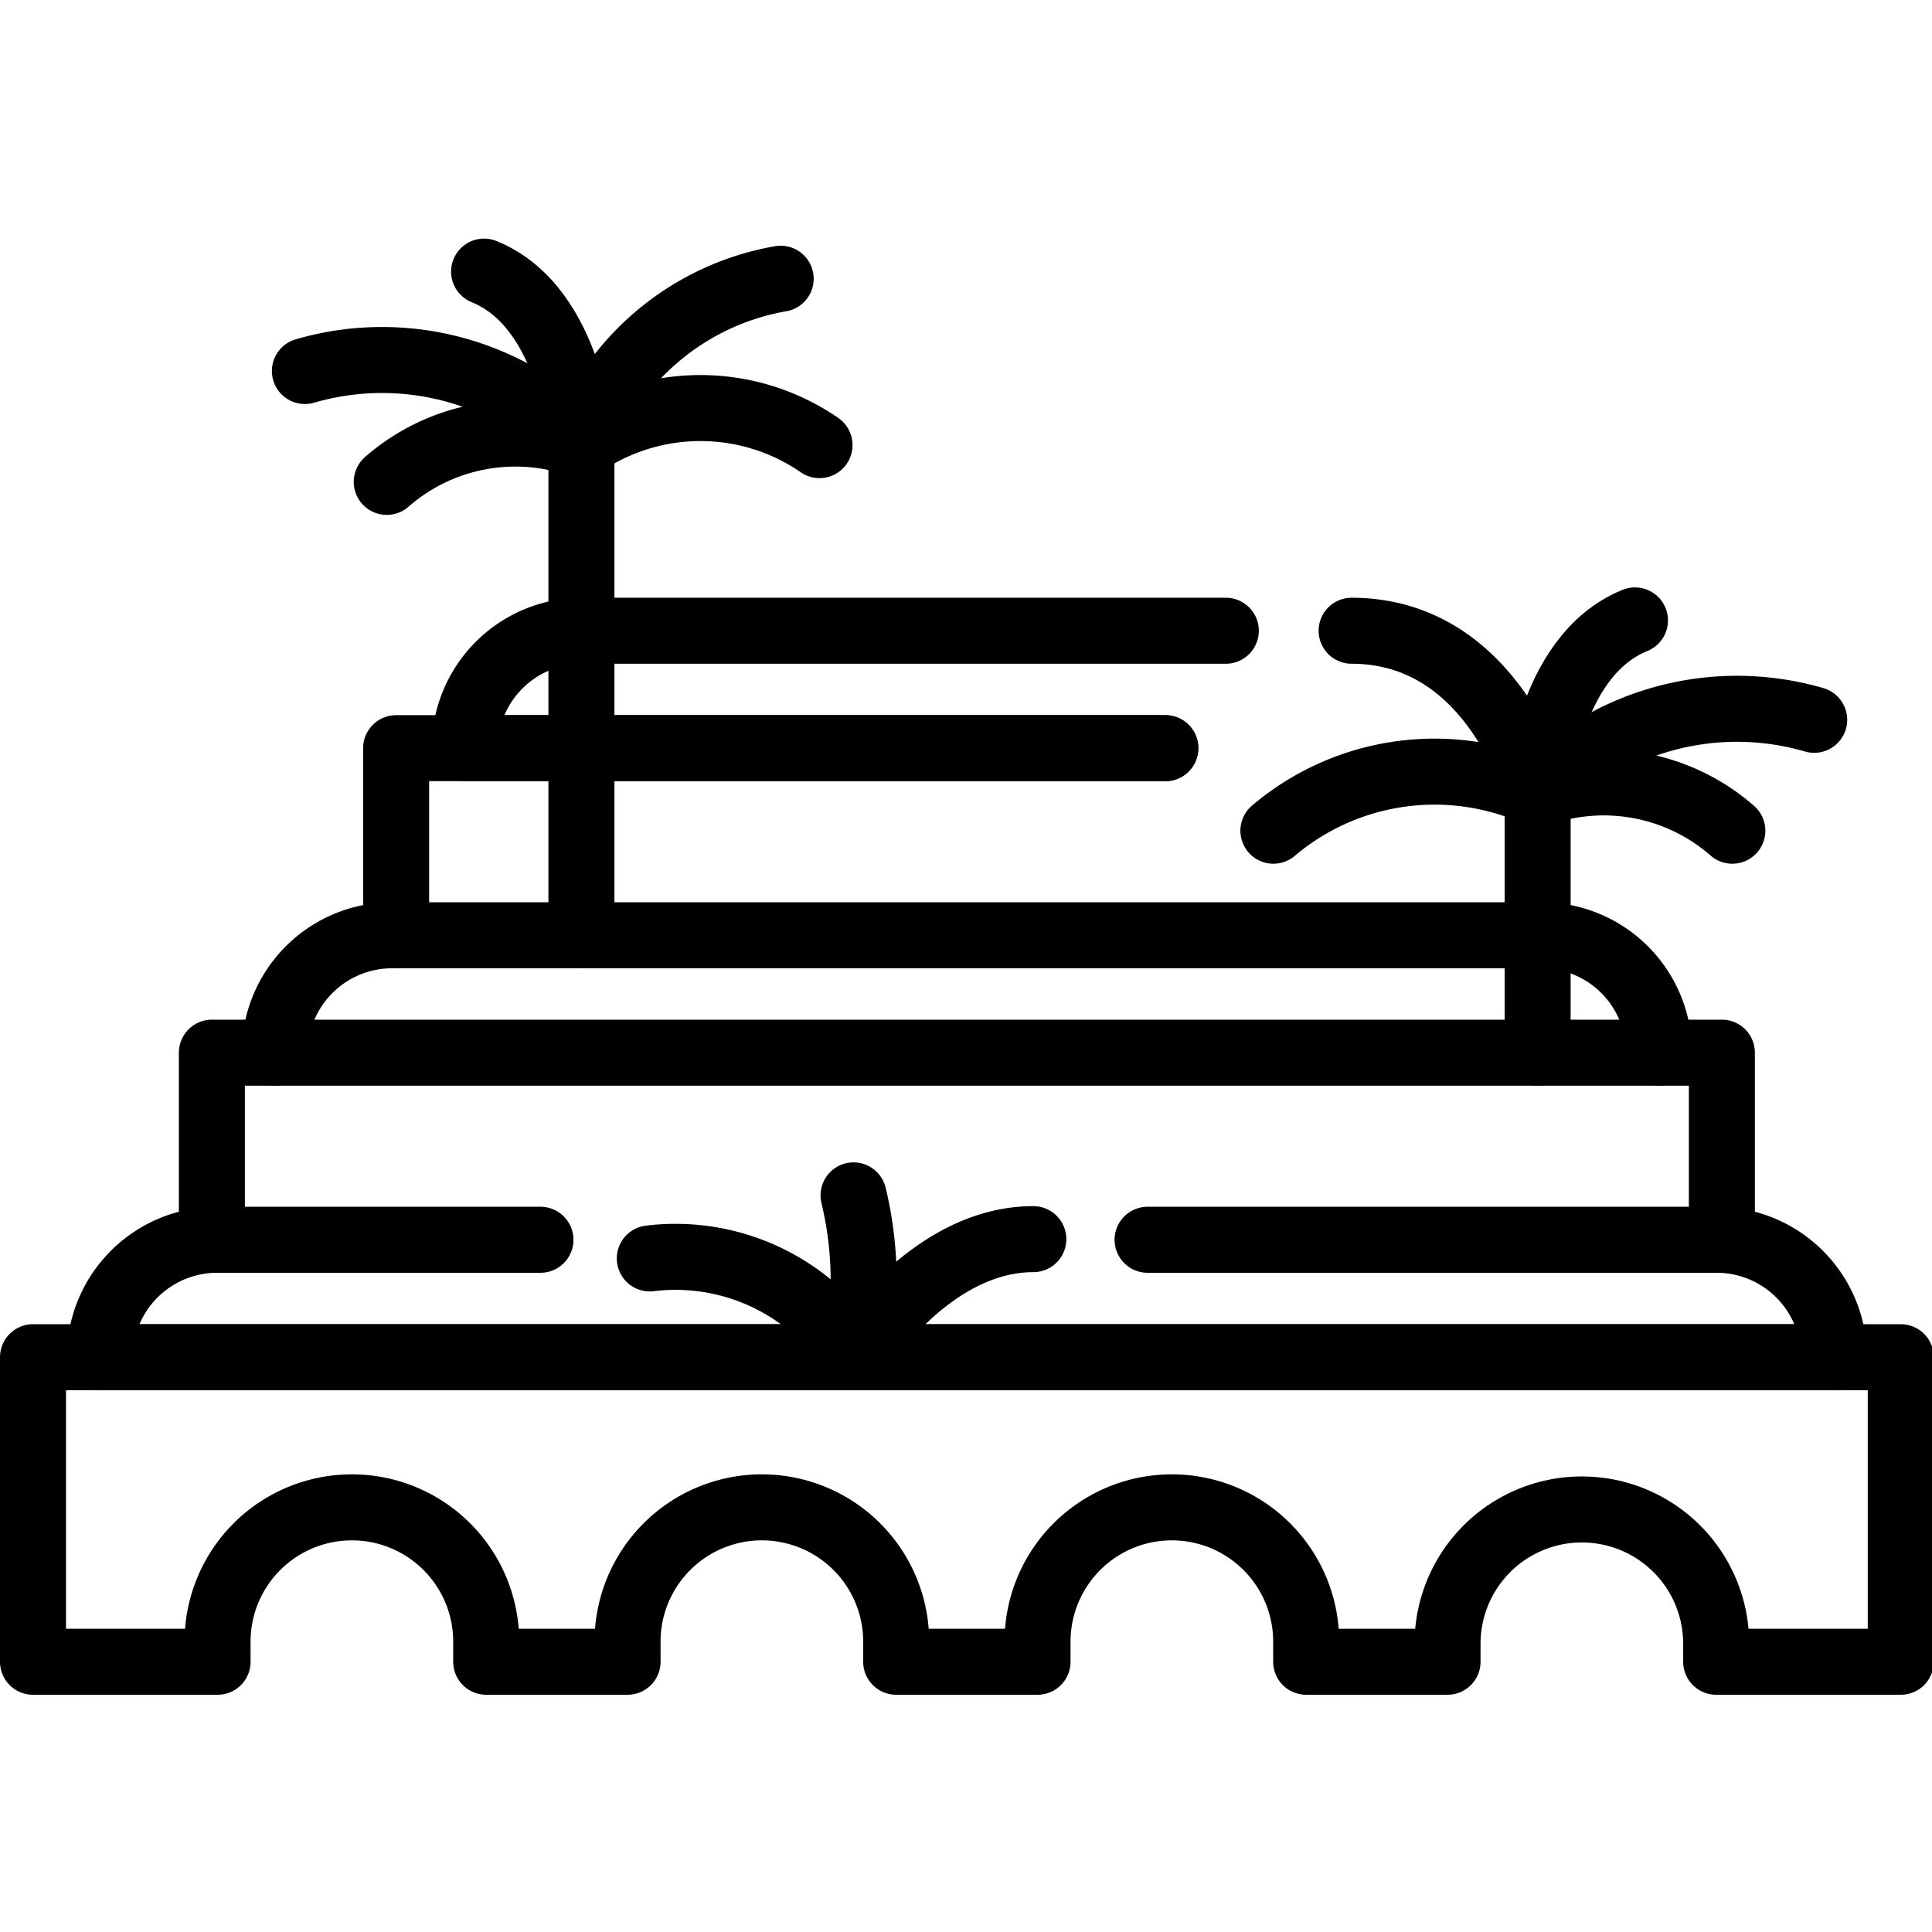 <svg xmlns="http://www.w3.org/2000/svg" width="24" height="24" viewBox="0 0 24 24"> <g transform="translate(0.0 2.964) scale(0.41)">
  
  <g
     id="line"
     transform="translate(-6.705,-11.841)">
    <polyline
       fill="none"
       stroke="#000"
       stroke-linecap="round"
       stroke-linejoin="round"
       stroke-width="2"
       points="13.125 42.175 13.125 36.506 58.875 36.506 58.875 42.175"
       id="polyline2" />
    <polyline
       fill="none"
       stroke="#000"
       stroke-linecap="round"
       stroke-linejoin="round"
       stroke-width="2"
       points="18.707 32.948 18.707 27.28 42.012 27.28"
       id="polyline4" />
    <path
       fill="none"
       stroke="#000"
       stroke-linecap="round"
       stroke-linejoin="round"
       stroke-width="2"
       d="m 31.535,18.098 a 6.355,6.355 0 0 0 -7.214,0"
       id="path6" />
    <path
       fill="none"
       stroke="#000"
       stroke-linecap="round"
       stroke-linejoin="round"
       stroke-width="2"
       d="m 30.358,13.057 a 7.87,7.87 0 0 0 -6.037,5.041"
       id="path8" />
    <path
       fill="none"
       stroke="#000"
       stroke-linecap="round"
       stroke-linejoin="round"
       stroke-width="2"
       d="m 15.943,15.853 a 8.363,8.363 0 0 1 8.379,2.246"
       id="path10" />
    <path
       fill="none"
       stroke="#000"
       stroke-linecap="round"
       stroke-linejoin="round"
       stroke-width="2"
       d="m 18.423,19.212 a 5.918,5.918 0 0 1 5.899,-1.114"
       id="path12" />
    <path
       fill="none"
       stroke="#000"
       stroke-linecap="round"
       stroke-linejoin="round"
       stroke-width="2"
       d="m 21.372,12.841 c 2.698,1.092 2.949,5.258 2.949,5.258"
       id="path14" />
    <path
       fill="none"
       stroke="#000"
       stroke-linecap="round"
       stroke-linejoin="round"
       stroke-width="2"
       d="m 45.287,29.781 a 7.555,7.555 0 0 1 8.006,-1.114"
       id="path16" />
    <path
       fill="none"
       stroke="#000"
       stroke-linecap="round"
       stroke-linejoin="round"
       stroke-width="2"
       d="m 47.657,23.722 c 4.347,0 5.636,4.945 5.636,4.945"
       id="path18" />
    <path
       fill="none"
       stroke="#000"
       stroke-linecap="round"
       stroke-linejoin="round"
       stroke-width="2"
       d="M 61.672,26.421 A 8.363,8.363 0 0 0 53.293,28.667"
       id="path20" />
    <path
       fill="none"
       stroke="#000"
       stroke-linecap="round"
       stroke-linejoin="round"
       stroke-width="2"
       d="M 59.192,29.781 A 5.918,5.918 0 0 0 53.293,28.667"
       id="path22" />
    <path
       fill="none"
       stroke="#000"
       stroke-linecap="round"
       stroke-linejoin="round"
       stroke-width="2"
       d="M 56.242,23.409 C 53.544,24.501 53.293,28.667 53.293,28.667"
       id="path24" />
    <path
       fill="none"
       stroke="#000"
       stroke-linecap="round"
       stroke-linejoin="round"
       stroke-width="2"
       d="m 56.971,36.507 a 3.558,3.558 0 0 0 -3.558,-3.558 H 18.587 a 3.558,3.558 0 0 0 -3.558,3.558 v 0"
       id="path26" />
    <path
       fill="none"
       stroke="#000"
       stroke-linecap="round"
       stroke-linejoin="round"
       stroke-width="2"
       d="M 64.295,54.96 V 45.733 H 7.705 V 54.96 h 5.592 v -0.544 a 4.07,4.07 0 1 1 8.139,0 V 54.96 h 4.283 v -0.544 a 4.07,4.07 0 1 1 8.139,0 V 54.96 h 4.283 v -0.544 a 4.07,4.07 0 1 1 8.139,0 V 54.96 h 4.283 v -0.544 a 4.07,4.07 0 1 1 8.14,0 V 54.96 Z"
       id="path28" />
    <line
       x1="24.321"
       x2="24.321"
       y1="18.098"
       y2="32.949"
       fill="none"
       stroke="#000"
       stroke-linecap="round"
       stroke-linejoin="round"
       stroke-width="2"
       id="line30" />
    <line
       x1="53.293"
       x2="53.293"
       y1="28.667"
       y2="36.507"
       fill="none"
       stroke="#000"
       stroke-linecap="round"
       stroke-linejoin="round"
       stroke-width="2"
       id="line32" />
    <path
       fill="none"
       stroke="#000"
       stroke-linecap="round"
       stroke-linejoin="round"
       stroke-width="2"
       d="m 23.08,42.175 h -9.794 a 3.558,3.558 0 0 0 -3.558,3.558 h 52.545 a 3.558,3.558 0 0 0 -3.558,-3.558 H 41.475"
       id="path34" />
    <path
       fill="none"
       stroke="#000"
       stroke-linecap="round"
       stroke-linejoin="round"
       stroke-width="2"
       d="m 38.013,42.156 c -3.194,0 -5.387,3.578 -5.387,3.578 a 11.027,11.027 0 0 0 -0.06,-4.904"
       id="path36" />
    <path
       fill="none"
       stroke="#000"
       stroke-linecap="round"
       stroke-linejoin="round"
       stroke-width="2"
       d="m 26.393,42.74 a 6.41,6.41 0 0 1 6.233,2.994"
       id="path38" />
    <path
       fill="none"
       stroke="#000"
       stroke-linecap="round"
       stroke-linejoin="round"
       stroke-width="2"
       d="M 43.845,23.722 H 24.343 a 3.558,3.558 0 0 0 -3.558,3.558 H 42.012"
       id="path40" />
  </g>
</g></svg>